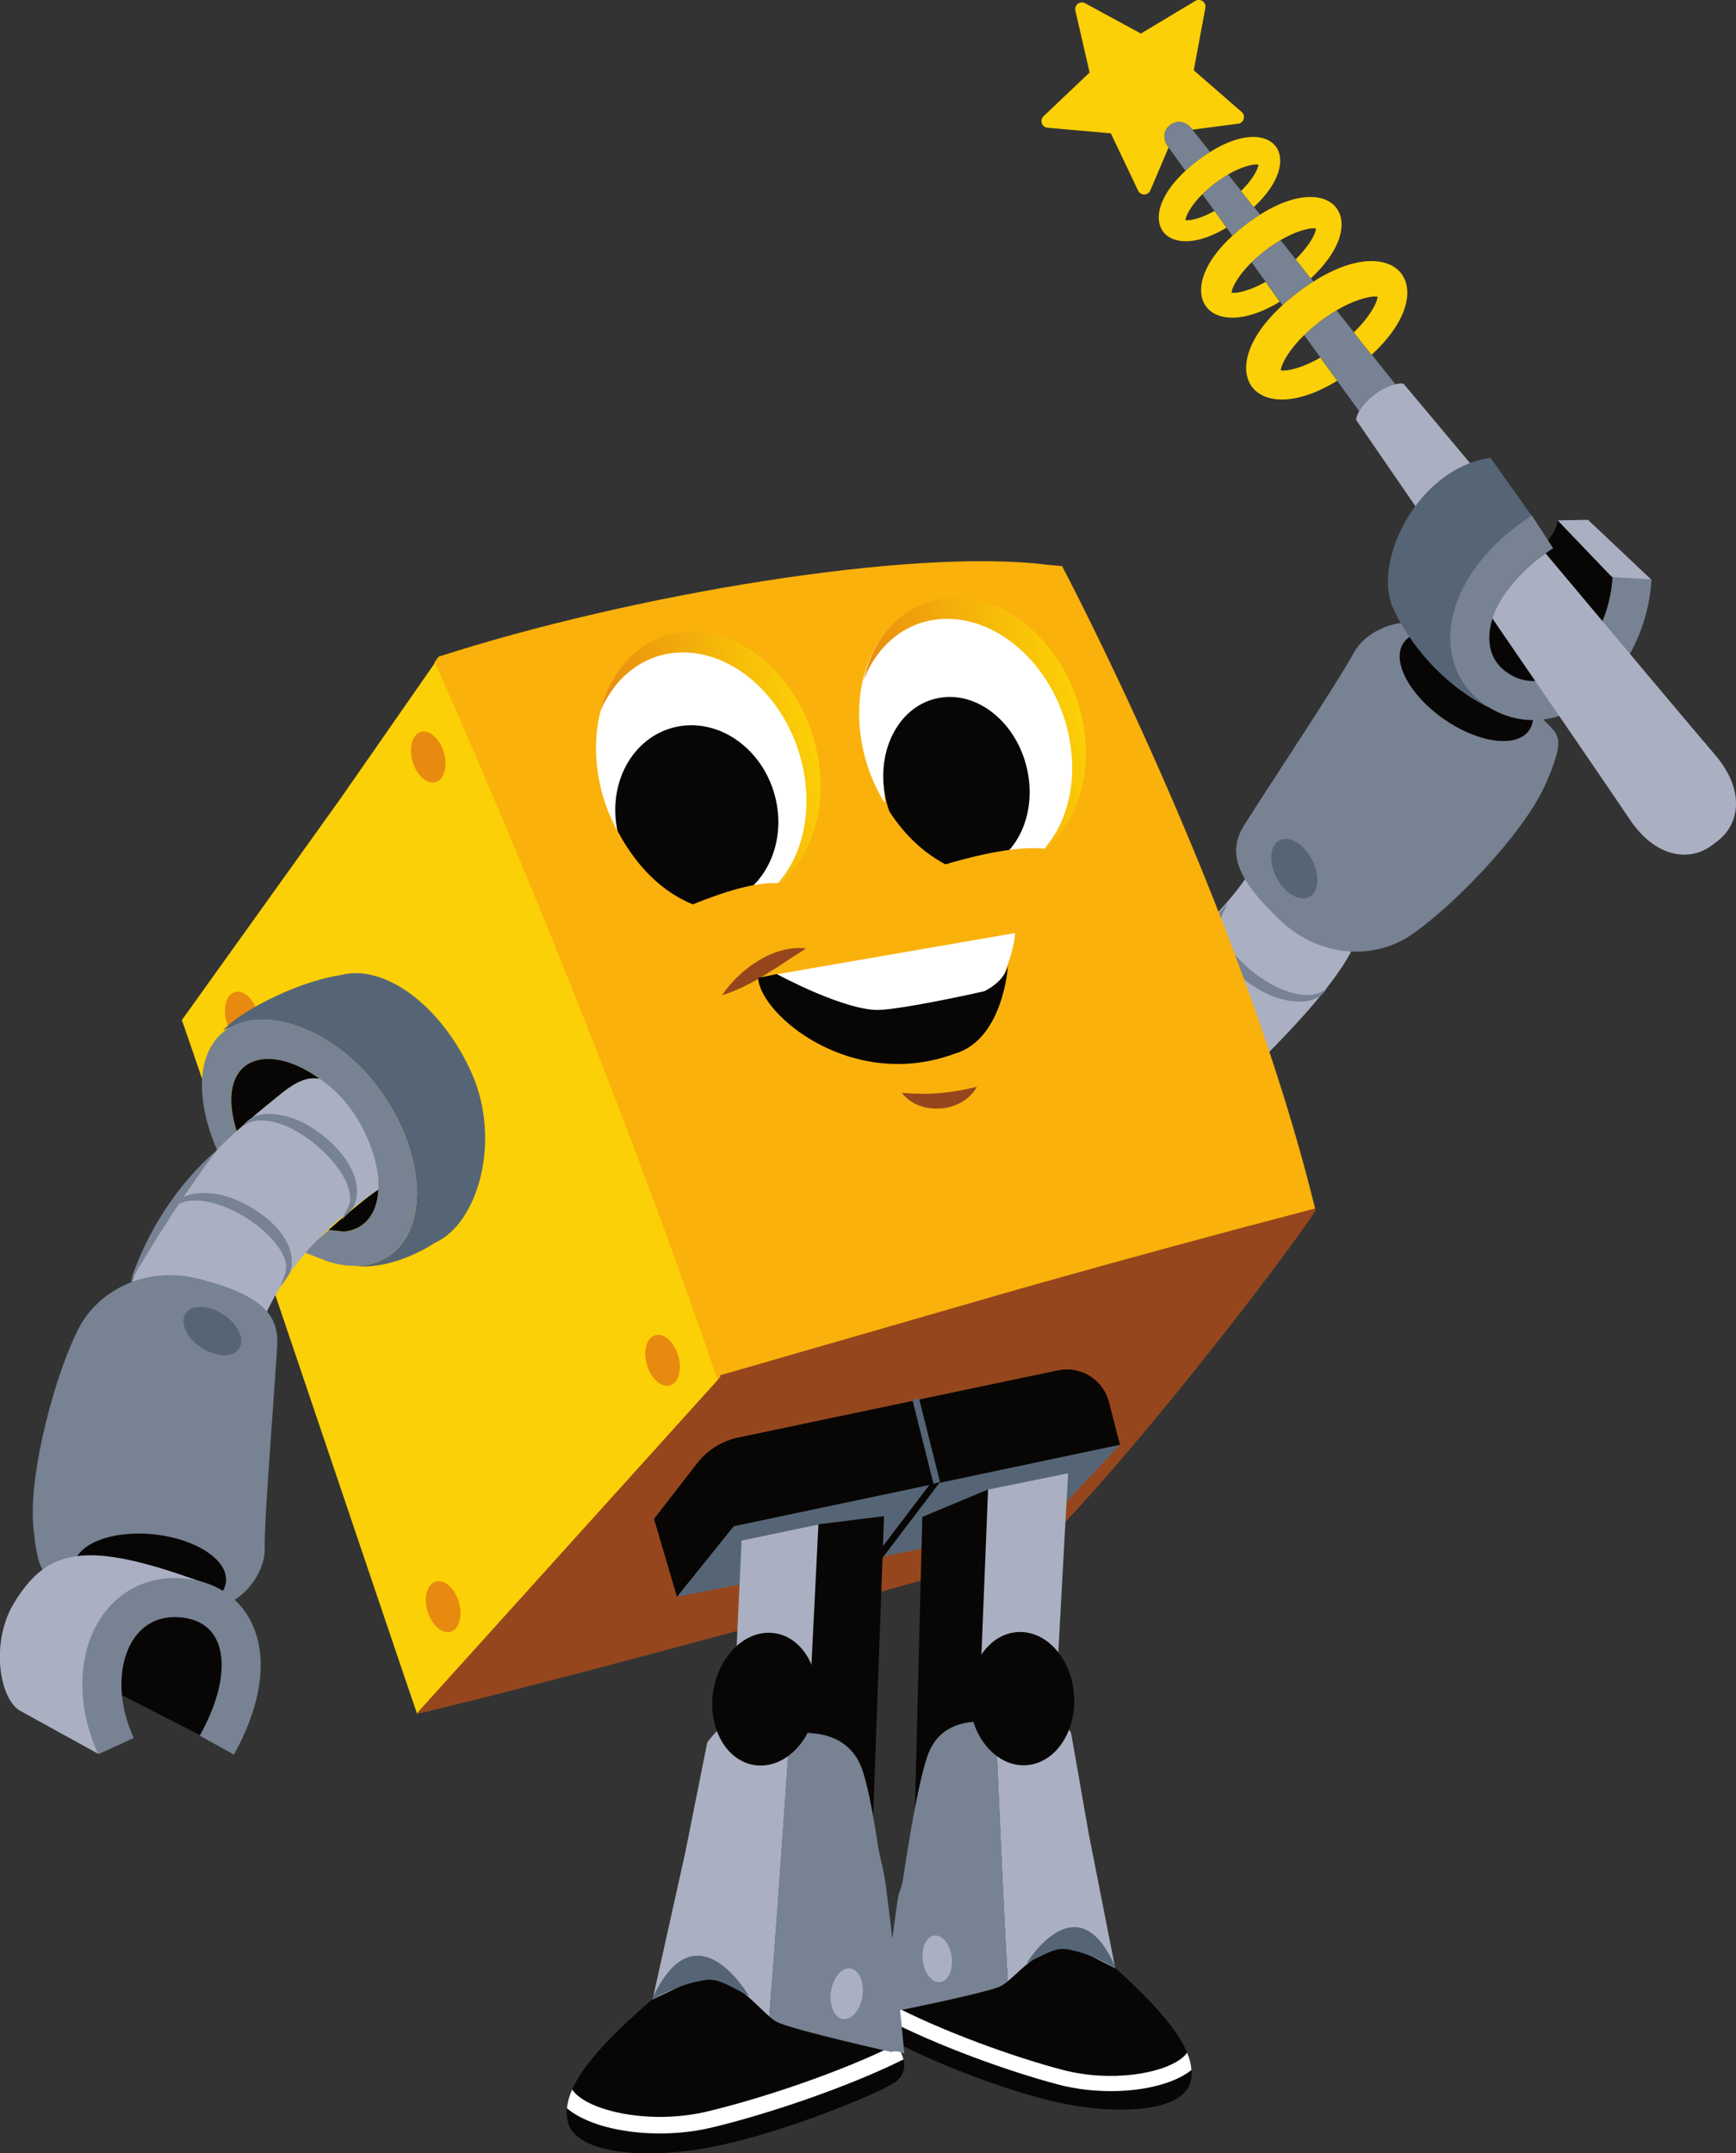 <svg xmlns="http://www.w3.org/2000/svg" xml:space="preserve" width="749.361" height="929.315" viewBox="0 0 198.268 245.881"><rect x="0" y="0" width="198.268" height="245.881" fill="#333333" stroke="none"/><defs><clipPath id="a" clipPathUnits="userSpaceOnUse"><path d="M-634.126 398.37h946.745v-881.713h-946.745Z"/></clipPath><clipPath id="b" clipPathUnits="userSpaceOnUse"><path d="M-677.79 414.181h946.745v-881.714H-677.79Z"/></clipPath><clipPath id="c" clipPathUnits="userSpaceOnUse"><path d="M-747.488 326.626h946.745v-881.714h-946.745Z"/></clipPath><clipPath id="d" clipPathUnits="userSpaceOnUse"><path d="M-702.716 302.225H244.03v-881.714h-946.745Z"/></clipPath><clipPath id="e" clipPathUnits="userSpaceOnUse"><path d="M-661.604 378.387h946.745v-881.714h-946.745Z"/></clipPath><clipPath id="f" clipPathUnits="userSpaceOnUse"><path d="M-752.594 262.683H194.15v-881.714h-946.745Z"/></clipPath><clipPath id="g" clipPathUnits="userSpaceOnUse"><path d="M-782.91 281.857h946.746v-881.714H-782.91Z"/></clipPath><clipPath id="h" clipPathUnits="userSpaceOnUse"><path d="M-744.179 261.2h946.745v-881.713h-946.745Z"/></clipPath><clipPath id="j" clipPathUnits="userSpaceOnUse"><path d="M-674.046 485.453H272.7v-881.714h-946.745Z"/></clipPath><clipPath id="k" clipPathUnits="userSpaceOnUse"><path d="M-307.141 424.428h946.745v-881.714h-946.745Z"/></clipPath><clipPath id="l" clipPathUnits="userSpaceOnUse"><path d="M-585.27 594.941h946.745v-881.714H-585.27Z"/></clipPath><clipPath id="m" clipPathUnits="userSpaceOnUse"><path d="M-467.84 533.04h946.746v-881.713H-467.84Z"/></clipPath><clipPath id="n" clipPathUnits="userSpaceOnUse"><path d="M-391.978 337.75h946.745v-881.714h-946.745Z"/></clipPath><clipPath id="o" clipPathUnits="userSpaceOnUse"><path d="M-331.747 421.972h946.745v-881.714h-946.745Z"/></clipPath><clipPath id="p" clipPathUnits="userSpaceOnUse"><path d="M-396.815 612.767H549.93v-881.714h-946.745Z"/></clipPath><clipPath id="Y" clipPathUnits="userSpaceOnUse"><path d="M-358.658 409.823h946.745V-471.89h-946.745Z"/></clipPath><clipPath id="Z" clipPathUnits="userSpaceOnUse"><path d="M-372.16 448.258h946.745v-881.714H-372.16Z"/></clipPath><clipPath id="aa" clipPathUnits="userSpaceOnUse"><path d="M-370.555 479.305H576.19V-402.41h-946.745Z"/></clipPath><clipPath id="ab" clipPathUnits="userSpaceOnUse"><path d="M-331.201 455.013h946.745v-881.714h-946.745Z"/></clipPath><clipPath id="q" clipPathUnits="userSpaceOnUse"><path d="M-556.888 288.546h946.745v-881.714h-946.745Z"/></clipPath><clipPath id="r" clipPathUnits="userSpaceOnUse"><path d="M-472.935 299.097H473.81v-881.714h-946.745Z"/></clipPath><clipPath id="u" clipPathUnits="userSpaceOnUse"><path d="M-576.877 396.228h946.745v-881.714h-946.745Z"/></clipPath><clipPath id="v" clipPathUnits="userSpaceOnUse"><path d="M-482.02 416.387h946.746v-881.714H-482.02Z"/></clipPath><clipPath id="w" clipPathUnits="userSpaceOnUse"><path d="M-540.21 447.963h946.746V-433.75H-540.21Z"/></clipPath><clipPath id="x" clipPathUnits="userSpaceOnUse"><path d="M-566.974 415.052h946.745v-881.714h-946.745Z"/></clipPath><clipPath id="y" clipPathUnits="userSpaceOnUse"><path d="M-580.622 342.442h946.745v-881.714h-946.745Z"/></clipPath><clipPath id="z" clipPathUnits="userSpaceOnUse"><path d="M-498.96 351.15h946.744v-881.715H-498.96Z"/></clipPath><clipPath id="A" clipPathUnits="userSpaceOnUse"><path d="M-548.21 375.965h946.746v-881.714H-548.21Z"/></clipPath><clipPath id="B" clipPathUnits="userSpaceOnUse"><path d="M-461.306 392.061H485.44v-881.714h-946.745Z"/></clipPath><clipPath id="C" clipPathUnits="userSpaceOnUse"><path d="M-610.873 561.885h946.745v-881.714h-946.745Z"/></clipPath><clipPath id="D" clipPathUnits="userSpaceOnUse"><path d="M-586.546 587.735H360.2V-293.98h-946.745Z"/></clipPath><clipPath id="E" clipPathUnits="userSpaceOnUse"><path d="M-568.077 576.403h946.745v-881.714h-946.745Z"/></clipPath><clipPath id="F" clipPathUnits="userSpaceOnUse"><path d="M-544.397 683.3h946.745v-881.715h-946.745Z"/></clipPath><clipPath id="G" clipPathUnits="userSpaceOnUse"><path d="M-513.252 587.684h946.745V-294.03h-946.745Z"/></clipPath><clipPath id="H" clipPathUnits="userSpaceOnUse"><path d="M-530.838 685.36h946.745v-881.714h-946.745Z"/></clipPath><clipPath id="I" clipPathUnits="userSpaceOnUse"><path d="M-609.542 731.395h946.745V-150.32h-946.745Z"/></clipPath><clipPath id="J" clipPathUnits="userSpaceOnUse"><path d="M-609.5 771.077h946.744v-881.715H-609.5Z"/></clipPath><clipPath id="K" clipPathUnits="userSpaceOnUse"><path d="M-600.819 688.14h946.745v-881.715h-946.745Z"/></clipPath><clipPath id="L" clipPathUnits="userSpaceOnUse"><path d="M-538.739 710.144h946.745V-171.57h-946.745Z"/></clipPath><clipPath id="M" clipPathUnits="userSpaceOnUse"><path d="M-556.389 727.677h946.745v-881.714h-946.745Z"/></clipPath><clipPath id="N" clipPathUnits="userSpaceOnUse"><path d="M-580.672 729.688h946.745v-881.714h-946.745Z"/></clipPath><clipPath id="O" clipPathUnits="userSpaceOnUse"><path d="M-459.319 741.495h946.745v-881.714h-946.745Z"/></clipPath><clipPath id="P" clipPathUnits="userSpaceOnUse"><path d="M-458.341 784.712h946.745V-97.002h-946.745Z"/></clipPath><clipPath id="Q" clipPathUnits="userSpaceOnUse"><path d="M-470.07 694.143h946.744v-881.714H-470.07Z"/></clipPath><clipPath id="R" clipPathUnits="userSpaceOnUse"><path d="M-536.976 720.177h946.745v-881.714h-946.745Z"/></clipPath><clipPath id="S" clipPathUnits="userSpaceOnUse"><path d="M-517.303 738.817h946.745v-881.714h-946.745Z"/></clipPath><clipPath id="T" clipPathUnits="userSpaceOnUse"><path d="M-490.805 740.38H455.94v-881.713h-946.745Z"/></clipPath><clipPath id="U" clipPathUnits="userSpaceOnUse"><path d="M-595.993 642.889h946.745v-881.714h-946.745Z"/></clipPath><clipPath id="V" clipPathUnits="userSpaceOnUse"><path d="M-512.477 646.849h946.745v-881.715h-946.745Z"/></clipPath><clipPath id="W" clipPathUnits="userSpaceOnUse"><path d="M-532.033 599.237h946.745v-881.714h-946.745Z"/></clipPath><clipPath id="X" clipPathUnits="userSpaceOnUse"><path d="M-551.548 574.218h946.745v-881.714h-946.745Z"/></clipPath><clipPath id="ac" clipPathUnits="userSpaceOnUse"><path d="M-329.592 533.087h946.745v-881.714h-946.745Z"/></clipPath><clipPath id="ad" clipPathUnits="userSpaceOnUse"><path d="M-270.447 606.543h946.745V-275.17h-946.745Z"/></clipPath><clipPath id="ae" clipPathUnits="userSpaceOnUse"><path d="M-321.436 606.233h946.745v-881.714h-946.745Z"/></clipPath><clipPath id="af" clipPathUnits="userSpaceOnUse"><path d="M-313.169 655.946h946.745v-881.714h-946.745Z"/></clipPath><clipPath id="ag" clipPathUnits="userSpaceOnUse"><path d="M-313.45 606.261h946.744v-881.714H-313.45Z"/></clipPath><clipPath id="ah" clipPathUnits="userSpaceOnUse"><path d="M-320.562 519.687h946.745v-881.714h-946.745Z"/></clipPath><clipPath id="ai" clipPathUnits="userSpaceOnUse"><path d="M-285.83 659.413h946.744V-222.3H-285.83Z"/></clipPath><clipPath id="i" clipPathUnits="userSpaceOnUse"><path d="M-776.638 281.392h946.745v-881.714h-946.745Z"/></clipPath><clipPath id="aj" clipPathUnits="userSpaceOnUse"><path d="M-303.694 485.672h946.745v-881.714h-946.745Z"/></clipPath><clipPath id="ak" clipPathUnits="userSpaceOnUse"><path d="M-326.96 458.76h946.745v-881.714H-326.96Z"/></clipPath><clipPath id="al" clipPathUnits="userSpaceOnUse"><path d="M-290.429 509.302h946.745v-881.714h-946.745Z"/></clipPath><clipPath id="am" clipPathUnits="userSpaceOnUse"><path d="M-627.128 134.673h946.745V-747.04h-946.745Z"/></clipPath><clipPath id="an" clipPathUnits="userSpaceOnUse"><path d="M-692.895 222.252H253.85v-881.714h-946.745Z"/></clipPath><clipPath id="ao" clipPathUnits="userSpaceOnUse"><path d="M-656.242 163.698h946.745v-881.714h-946.745Z"/></clipPath><clipPath id="ap" clipPathUnits="userSpaceOnUse"><path d="M-640.063 143.414h946.745V-738.3h-946.745Z"/></clipPath><clipPath id="aq" clipPathUnits="userSpaceOnUse"><path d="M-673.52 185.36h946.745v-881.714H-673.52Z"/></clipPath><clipPath id="ar" clipPathUnits="userSpaceOnUse"><path d="M-662.833 171.96h946.745v-881.713h-946.745Z"/></clipPath><clipPath id="as" clipPathUnits="userSpaceOnUse"><path d="M-680.955 194.681H265.79v-881.714h-946.745Z"/></clipPath><clipPath id="at" clipPathUnits="userSpaceOnUse"><path d="M-645.874 150.7H300.87v-881.715h-946.745Z"/></clipPath><clipPath id="au" clipPathUnits="userSpaceOnUse"><path d="M-706.507 258.064h946.745V-623.65h-946.745Z"/></clipPath><clipPath id="av" clipPathUnits="userSpaceOnUse"><path d="M-803.357 338.351h946.745v-881.714h-946.745Z"/></clipPath><linearGradient id="s" x1="0" x2="1" y1="0" y2="0" gradientTransform="scale(64.849 -64.849) rotate(-13.961 -30.084 -32.346)" gradientUnits="userSpaceOnUse" spreadMethod="pad"><stop offset="0" style="stop-opacity:1;stop-color:#e88a0f"/><stop offset="1" style="stop-opacity:1;stop-color:#fcd006"/></linearGradient><linearGradient id="t" x1="0" x2="1" y1="0" y2="0" gradientTransform="scale(64.772 -64.772) rotate(-15.839 -26 -33.843)" gradientUnits="userSpaceOnUse" spreadMethod="pad"><stop offset="0" style="stop-opacity:1;stop-color:#e88a0f"/><stop offset="1" style="stop-opacity:1;stop-color:#fcd006"/></linearGradient></defs><g style="display:inline"><path d="M0 0c6.885 6.885 16.64 17.214 19.509 23.525L52.406-2.104C47.624-12.623 34.045-27.35 23.143-38.252Z" clip-path="url(#a)" style="fill:#aab0c2;fill-opacity:1;fill-rule:nonzero;stroke:none" transform="matrix(.353 0 0 -.353 136.118 107.299)"/><path d="M0 0c-2.468-4.608-8.824-4.721-13.327-3.74-10.444 1.907-27.231 15.435-22.204 27.22 1.049 1.553 2.212 2.756 3.424 4.137-.732-2.099-2.246-4.04-2.36-6.263C-34.634 10.005-9.948-8.361 0 0" clip-path="url(#b)" style="fill:#778293;fill-opacity:1;fill-rule:nonzero;stroke:none" transform="matrix(.353 0 0 -.353 151.522 112.877)"/><path d="M0 0c5.128-5.684 8.21-5.281 1.17-21.362-7.04-16.081-30.616-40.366-44.273-49.318-10.337-6.776-27.869-7.823-41.745 5.376-13.876 13.2-17.032 21.706-11.585 30.5 5.447 8.794 31.461 48.015 35.451 55.727 3.99 7.711 16.679 12.844 24.532 8.055C-28.597 24.188 0 0 0 0" clip-path="url(#c)" style="fill:#778293;fill-opacity:1;fill-rule:nonzero;stroke:none" transform="matrix(.353 0 0 -.353 176.11 81.989)"/><path d="M0 0c4.059 5.807 16.435 4.164 27.642-3.669S44.643-22.56 40.585-28.367c-4.059-5.807-16.435-4.165-27.642 3.669C1.736-16.865-4.059-5.807 0 0" clip-path="url(#d)" style="fill:#080604;fill-opacity:1;fill-rule:nonzero;stroke:none" transform="matrix(.353 0 0 -.353 160.315 73.381)"/><path d="M0 0c-2.667 5.055-2.279 10.497.866 12.156 3.145 1.66 7.856-1.093 10.523-6.147 2.666-5.055 2.279-10.498-.866-12.157C7.378-7.807 2.667-5.054 0 0" clip-path="url(#e)" style="fill:#566576;fill-opacity:1;fill-rule:nonzero;stroke:none" transform="matrix(.353 0 0 -.353 145.811 100.25)"/><path d="M0 0c-.526-3.873-4.351-9.228-10.663-12.097-6.311-2.869-15.875-21.804-13.771-29.263 2.104-7.46 3.826-14.728 15.492-13.963 11.667.766 23.526 10.329 23.526 10.902 0 .574 6.311 27.925 6.311 27.925L5.212-1.195Z" clip-path="url(#f)" style="fill:#080604;fill-opacity:1;fill-rule:nonzero;stroke:none" transform="matrix(.353 0 0 -.353 177.91 59.431)"/><path d="m0 0-20.513 19.365-9.802-.191 17.261-18.026 10.329-6.886Z" clip-path="url(#g)" style="fill:#aab0c2;fill-opacity:1;fill-rule:nonzero;stroke:none" transform="matrix(.353 0 0 -.353 188.605 66.195)"/><path d="m0 0-13.341 18.744c-23.333-3.061-38.634-33.662-31.366-48.963 8.421-17.73 24.864-31.367 38.826-34.619 0 0-11.667 4.399-13.58 19.7C-21.374-29.837-9.946-9.181 0 0" clip-path="url(#h)" style="fill:#566576;fill-opacity:1;fill-rule:nonzero;stroke:none" transform="matrix(.353 0 0 -.353 174.942 58.908)"/><path d="M0 0c-1.562-26.967-24.752-48.25-43.504-36.039-15.389 10.02-11.329 34.233 14.533 51.058" clip-path="url(#i)" style="fill:none;stroke:#778293;stroke-width:12.637;stroke-linecap:butt;stroke-linejoin:miter;stroke-miterlimit:10;stroke-dasharray:none;stroke-opacity:1" transform="matrix(.353 0 0 -.353 186.393 66.032)"/></g><g style="display:inline"><path d="M0 0c-31.608-8.233-156.929-44.705-156.929-44.705s-24.778-5.69-33.864-8.986l-2.541-1.521-.413.386c-41.877 122.444-91.219 231.337-91.219 231.337l-.075.048 1.393 1.991c61.93 20.007 152.714 35.314 197.042 29.745l4.729-.432S-24.26 99.173 0 0" clip-path="url(#j)" style="fill:#fab10b;fill-opacity:1;fill-rule:nonzero;stroke:none" transform="matrix(.353 0 0 -.353 150.2 138.02)"/><path d="m0 0 51.123 71.371 30.74 44.163.075-.048s49.343-108.893 91.22-231.337l.413-.386s.899.7.471-2.811L76.164-224.507C73.852-218.168 1.514-3.44 0 0" clip-path="url(#k)" style="fill:#fcd006;fill-opacity:1;fill-rule:nonzero;stroke:none" transform="matrix(.353 0 0 -.353 20.765 116.491)"/><path d="M0 0c28.722 28.091 81.086 96.2 88.93 109.016.091.15-.107.305-.154.473-31.609-8.233-60.74-16.144-95.491-25.963l-96.141-27.735c.007.05.024.116.03.164l-.191-.213-.971-.298c.057-.151.184-.279.348-.397L-202.139-54.09C-154.912-43.083-35.047-10.097 0 0" clip-path="url(#l)" style="fill:#95461d;fill-opacity:1;fill-rule:nonzero;stroke:none" transform="matrix(.353 0 0 -.353 118.883 176.645)"/><path d="M0 0c1.333-4.485.151-8.793-2.64-9.622-2.791-.829-6.133 2.135-7.465 6.62-1.333 4.484-.151 8.792 2.64 9.621C-4.675 7.449-1.332 4.485 0 0" clip-path="url(#m)" style="fill:#e88a0f;fill-opacity:1;fill-rule:nonzero;stroke:none" transform="matrix(.353 0 0 -.353 77.456 154.807)"/><path d="M0 0c1.332-4.485.15-8.793-2.64-9.622-2.791-.829-6.133 2.135-7.466 6.62-1.332 4.485-.15 8.793 2.641 9.622C-4.675 7.449-1.333 4.485 0 0" clip-path="url(#n)" style="fill:#e88a0f;fill-opacity:1;fill-rule:nonzero;stroke:none" transform="matrix(.353 0 0 -.353 50.693 85.913)"/><path d="M0 0c1.333-4.485.15-8.793-2.64-9.622-2.791-.829-6.133 2.135-7.466 6.62-1.332 4.485-.15 8.793 2.641 9.622C-4.675 7.449-1.332 4.485 0 0" clip-path="url(#o)" style="fill:#e88a0f;fill-opacity:1;fill-rule:nonzero;stroke:none" transform="matrix(.353 0 0 -.353 29.445 115.625)"/><path d="M0 0c1.332-4.485.15-8.793-2.64-9.622-2.791-.829-6.133 2.135-7.466 6.62-1.332 4.485-.15 8.793 2.641 9.622C-4.675 7.448-1.332 4.485 0 0" clip-path="url(#p)" style="fill:#e88a0f;fill-opacity:1;fill-rule:nonzero;stroke:none" transform="matrix(.353 0 0 -.353 52.4 182.933)"/><path d="M0 0c19.727 0 38.297-19.491 41.457-43.531 2.772-21.154-7.253-38.784-23.106-42.742 3.935 2.757-6.102 7.139-6.102 7.139.661 2.967 12.336 10.719 11.9 14.139-1.901 14.313-13.78 25.911-26.535 25.908-12.756-.003-21.565-11.624-19.664-25.937l-.337-.196a56.086 56.086 0 0 0-7.6 21.661C-33.155-19.494-19.727 0 0 0" clip-path="url(#q)" style="fill:#fff;fill-opacity:1;fill-rule:nonzero;stroke:none" transform="matrix(.353 0 0 -.353 108.87 68.555)"/><path d="M0 0c19.752-.659 37.713-20.777 40.106-44.957 1.857-18.823-6.242-34.554-19.255-40.266 2.489 4.446-8.424 2.597-9.008 8.375-1.413 14.471-1.219 35.601-14.566 35.986-12.83.351-22.277-10.158-21.704-23.795a56.584 56.584 0 0 0-6.985 22.09C-33.821-18.419-19.752.659 0 0" clip-path="url(#r)" style="fill:#fff;fill-opacity:1;fill-rule:nonzero;stroke:none" transform="matrix(.353 0 0 -.353 79.253 72.277)"/><path d="M442.394 556.976c4.998 11.702 15.118 19.317 27.56 18.953 19.212-.564 36.613-19.855 38.854-43.108 1.291-13.445-2.762-25.261-10.124-32.724 10.261 7.165 16.287 21.242 14.697 37.654-2.354 24.213-20.429 44.319-40.361 44.93a31.81 31.81 0 0 1-.925.014c-14.492.001-25.829-10.51-29.701-25.719" style="fill:url(#s);stroke:none" transform="matrix(.353 0 0 -.353 -87.588 277.812)"/><path d="M557.272 593.664c-14.921-.04-26.296-11.054-29.741-26.702 4.611 11.858 14.466 19.805 26.898 19.854 19.197.078 37.19-18.616 40.178-41.774 1.724-13.39-1.94-25.329-9.047-33.031 10.011 7.5 15.571 21.765 13.453 38.109-3.128 24.079-21.776 43.543-41.66 43.544h-.081" style="fill:url(#t);stroke:none" transform="matrix(.353 0 0 -.353 -87.588 277.812)"/><path d="m0 0 .01-.023c-.076-6.301-5.631-18.282-5.631-18.282s-.399-.095-1.11-.245c-.237-.051-.474-.101-.776-.18-5.829-1.349-28.712-6.069-37.602-6.468-10.689-.489-32.064 11.816-32.064 11.816l4.565.808z" clip-path="url(#u)" style="fill:#fff;fill-opacity:1;fill-rule:nonzero;stroke:none" transform="matrix(.353 0 0 -.353 115.922 106.543)"/><path d="M0 0c5.669 8.434 16.658 16.401 27.23 15.17C18.265 9.582 10.2 3.223 0 0" clip-path="url(#v)" style="fill:#95461d;fill-opacity:1;fill-rule:nonzero;stroke:none" transform="matrix(.353 0 0 -.353 82.458 113.655)"/><path d="M0 0c9.096-.74 15.736-.126 24.303 1.961C19.735-6.492 5.93-7.632 0 0" clip-path="url(#w)" style="fill:#95461d;fill-opacity:1;fill-rule:nonzero;stroke:none" transform="matrix(.353 0 0 -.353 102.986 124.794)"/><path d="M0 0c-8.155-1.863-26.096-5.603-33.568-6.043-11.084-.662-33.604 11.577-33.604 11.577l-6.023-1.225c.544-11.807 30.212-36.927 63.677-24.5C6.208-15.566 7.637 8.252 7.637 8.252 6.533 4.033 2.783 1.414 0 0" clip-path="url(#x)" style="fill:#080604;fill-opacity:1;fill-rule:nonzero;stroke:none" transform="matrix(.353 0 0 -.353 112.428 113.184)"/><path d="M0 0c-3.763 15.268-16.97 25.143-29.498 22.055-12.528-3.088-19.634-17.968-15.871-33.237.268-1.086.588-2.141.948-3.17 4.947-7.74 11.852-14.479 20.928-18.547l-.733-.553c2.745-.513 5.566-.472 8.355.215C-3.343-30.149 3.763-15.268 0 0" clip-path="url(#y)" style="fill:#080604;fill-opacity:1;fill-rule:nonzero;stroke:none" transform="matrix(.353 0 0 -.353 117.243 87.568)"/><path d="M0 0c-4.511 15.714-19.397 25.229-33.249 21.253-13.128-3.769-20.608-18.302-17.515-33.187 5.393-10.205 13.945-20.338 26.438-24.594a23.234 23.234 0 0 1 7.413.875C-3.061-31.676 4.511-15.714 0 0" clip-path="url(#z)" style="fill:#080604;fill-opacity:1;fill-rule:nonzero;stroke:none" transform="matrix(.353 0 0 -.353 88.435 90.64)"/><path d="M0 0s36.179 12.759 45.6 4.323L17.42-9.478Z" clip-path="url(#A)" style="fill:#fab10b;fill-opacity:1;fill-rule:nonzero;stroke:none" transform="matrix(.353 0 0 -.353 105.808 99.395)"/><path d="M0 0s34.186 17.427 44.586 10.285L18.452-7.126Z" clip-path="url(#B)" style="fill:#fab10b;fill-opacity:1;fill-rule:nonzero;stroke:none" transform="matrix(.353 0 0 -.353 75.15 105.073)"/></g><g style="display:inline"><path d="m0 0-3.581 13.839c-1.877 7.255-9.114 11.763-16.453 10.247L-123.414 2.37a22.811 22.811 0 0 1-13.415-8.364l-13.936-17.979 7.429-25.196 22.387 17.452L-9.61-4.995z" clip-path="url(#C)" style="fill:#080604;fill-opacity:1;fill-rule:nonzero;stroke:none" transform="matrix(.353 0 0 -.353 127.915 164.983)"/><path d="m0 0 24.327 25.849-124.998-26.37-18.338-22.798z" clip-path="url(#D)" style="fill:#566576;fill-opacity:1;fill-rule:nonzero;stroke:none" transform="matrix(.353 0 0 -.353 119.333 174.102)"/><path d="m0 0 25.975 5.296-4.786-87.587-24.431-.182-9.526 22.227z" clip-path="url(#E)" style="fill:#aab0c2;fill-opacity:1;fill-rule:nonzero;stroke:none" transform="matrix(.353 0 0 -.353 112.817 170.105)"/><path d="m0 0 2.473 98.012 21.281 8.881-3.317-82.47z" clip-path="url(#F)" style="fill:#080604;fill-opacity:1;fill-rule:nonzero;stroke:none" transform="matrix(.353 0 0 -.353 104.463 207.815)"/><path d="m0 0-24.867-5.2-2.849-60.975 24.308-2.453L8.144-47.384z" clip-path="url(#G)" style="fill:#aab0c2;fill-opacity:1;fill-rule:nonzero;stroke:none" transform="matrix(.353 0 0 -.353 93.476 174.085)"/><path d="m0 0 3.64 100.317-21.226-2.642-3.408-68.628Z" clip-path="url(#H)" style="fill:#080604;fill-opacity:1;fill-rule:nonzero;stroke:none" transform="matrix(.353 0 0 -.353 99.68 208.542)"/><path d="M0 0c17.668-16.03 26.561-27.688 24.077-36.91-2.485-9.223-22.809-10.811-42.986-6.376-22.217 4.882-51.636 18.226-54.392 20.859-2.756 2.632-3.382 6.392 1.859 12.982 5.24 6.59 30.518 9.325 30.518 9.325l21.76 15.056L-3.94 9.354z" clip-path="url(#I)" style="fill:#080604;fill-opacity:1;fill-rule:nonzero;stroke:none" transform="matrix(.353 0 0 -.353 127.445 224.782)"/><path d="M0 0c-6.17-.141-12.627.535-18.606 2.112-16.181 4.269-39.715 12.764-56.47 21.573.34 1.302 1.029 2.776 2.148 4.458 16.403-8.656 39.62-17.037 55.584-21.248 15.721-4.147 32.302-1.309 38.65 3.699.769.606 1.357 1.221 1.783 1.841.812-1.969 1.283-3.84 1.402-5.623-.042-.034-.079-.068-.122-.101C19.131 2.579 9.939.228 0 0" clip-path="url(#J)" style="fill:#fff;fill-opacity:1;fill-rule:nonzero;stroke:none" transform="matrix(.353 0 0 -.353 127.43 238.781)"/><path d="m0 0 8.508-43.15a478.72 478.72 0 0 0-8.932 4.546c-12.169 6.399-20.027-4.04-25.858-8.762-1.741 31.22-3.842 81.665-3.842 81.665l.424 1.736c.498-.084.877-.182 1.166-.252-.009-.03.03-.009.03-.009 3.942-1.952 8.601-2.06 12.617.101a12.789 12.789 0 0 1 3.781 3.066c2.436-.323 6.296-5.814 6.296-5.814z" clip-path="url(#K)" style="fill:#aab0c2;fill-opacity:1;fill-rule:nonzero;stroke:none" transform="matrix(.353 0 0 -.353 124.368 209.523)"/><path d="M0 0c.619 4.456 1.293 3.774 1.989 8.321a802.986 802.986 0 0 0 2.997 18.257C6.923 37.275 8.918 46.041 10.7 49.691c2.145 4.423 5.562 6.764 9.093 7.91 4.905 1.584 10.056.936 12.587.438l-.424-1.736s2.101-50.445 3.842-81.664c-1.005-.843-1.966-1.486-2.876-1.85-6.071-2.362-33.65-7.876-33.65-7.876s-1.705.692-3.851-.413c.134 1.153 1.199 10.199 2.77 22.182C-1.25-9.17-.662-4.656 0 0" clip-path="url(#L)" style="fill:#778293;fill-opacity:1;fill-rule:nonzero;stroke:none" transform="matrix(.353 0 0 -.353 102.467 217.285)"/><path d="M0 0c.519-4.156-1.157-7.788-3.743-8.11-2.586-.323-5.103 2.784-5.622 6.94-.519 4.157 1.156 7.788 3.742 8.111C-3.036 7.264-.519 4.156 0 0" clip-path="url(#M)" style="fill:#aab0c2;fill-opacity:1;fill-rule:nonzero;stroke:none" transform="matrix(.353 0 0 -.353 108.694 223.471)"/><path d="M0 0s16.562 27.372 28.87-1.707c0 0-6.56 4.065-13.297 5.698C10.534 5.213 9.753 5.056 0 0" clip-path="url(#N)" style="fill:#566576;fill-opacity:1;fill-rule:nonzero;stroke:none" transform="matrix(.353 0 0 -.353 117.26 224.18)"/><path d="M0 0c-19.655-17.003-29.641-29.469-27.173-39.577 2.468-10.108 24.562-12.361 46.65-8.052 24.322 4.745 56.705 18.519 59.775 21.315 3.069 2.796 3.847 6.874-1.69 14.186C72.024-4.816 44.566-1.185 44.566-1.185l-23.31 16.957-16.724-5.687Z" clip-path="url(#O)" style="fill:#080604;fill-opacity:1;fill-rule:nonzero;stroke:none" transform="matrix(.353 0 0 -.353 74.45 228.346)"/><path d="M0 0c6.716-.313 13.766.257 20.317 1.821C38.05 6.053 63.899 14.697 82.374 23.859c-.337 1.427-1.05 3.049-2.225 4.91-18.087-9.004-43.588-17.533-61.083-21.707-17.227-4.111-35.213-.593-41.997 5.024-.821.681-1.446 1.366-1.894 2.052-.935-2.124-1.496-4.149-1.671-6.088.044-.038.084-.076.129-.113C-20.769 3.301-10.819.504 0 0" clip-path="url(#P)" style="fill:#fff;fill-opacity:1;fill-rule:nonzero;stroke:none" transform="matrix(.353 0 0 -.353 74.105 243.592)"/><path d="m0 0-10.514-47.243a520.843 520.843 0 0 1 9.845 4.72c13.417 6.656 21.706-4.915 27.935-10.208 2.7 33.955 6.425 89.308 6.425 89.308l-.417 1.901c-.544-.078-.96-.175-1.277-.244.01-.033-.032-.009-.032-.009-4.344-2.024-9.42-2.021-13.738.436a13.923 13.923 0 0 0-4.039 3.436c-2.662-.289-7.007-6.169-7.007-6.169z" clip-path="url(#Q)" style="fill:#aab0c2;fill-opacity:1;fill-rule:nonzero;stroke:none" transform="matrix(.353 0 0 -.353 78.243 211.64)"/><path d="M0 0c-.559 4.869-1.175 9.882-1.815 14.852-.892 6.918-1.844 8.462-2.794 14.691-1.834 11.699-3.78 21.298-5.627 25.318-2.222 4.873-5.883 7.511-9.699 8.85-5.301 1.851-10.927 1.279-13.696.801l.416-1.902s-3.724-55.353-6.425-89.307c1.073-.944 2.103-1.669 3.085-2.089 6.55-2.728 36.444-9.445 36.444-9.445s1.874.709 4.183-.549a1860.12 1860.12 0 0 1-2.446 24.23C1.125-10.019.601-5.087 0 0" clip-path="url(#R)" style="fill:#778293;fill-opacity:1;fill-rule:nonzero;stroke:none" transform="matrix(.353 0 0 -.353 101.846 220.825)"/><path d="M0 0c-.672-4.513 1.059-8.511 3.867-8.929 2.808-.419 5.63 2.901 6.302 7.414.673 4.513-1.059 8.51-3.867 8.929C3.494 7.832.672 4.513 0 0" clip-path="url(#S)" style="fill:#aab0c2;fill-opacity:1;fill-rule:nonzero;stroke:none" transform="matrix(.353 0 0 -.353 94.905 227.4)"/><path d="M0 0s-17.331 30.237-31.486-1.115c0 0 7.25 4.258 14.629 5.863C-11.338 5.949-10.492 5.758 0 0" clip-path="url(#T)" style="fill:#566576;fill-opacity:1;fill-rule:nonzero;stroke:none" transform="matrix(.353 0 0 -.353 85.557 227.952)"/><path d="M0 0c.817-11.89-6.079-22.047-15.402-22.688-9.322-.64-17.542 8.479-18.359 20.369-.817 11.889 6.079 22.047 15.401 22.687C-9.037 21.009-.817 11.89 0 0" clip-path="url(#U)" style="fill:#080604;fill-opacity:1;fill-rule:nonzero;stroke:none" transform="matrix(.353 0 0 -.353 122.665 193.56)"/><path d="M0 0c-1.864-11.771-10.818-20.135-19.999-18.681-9.181 1.454-15.112 12.175-13.248 23.946 1.864 11.771 10.818 20.134 19.998 18.681C-4.068 22.492 1.864 11.771 0 0" clip-path="url(#V)" style="fill:#080604;fill-opacity:1;fill-rule:nonzero;stroke:none" transform="matrix(.353 0 0 -.353 93.203 194.956)"/><path d="m0 0 19.76 26.004" clip-path="url(#W)" style="fill:none;stroke:#080604;stroke-width:2.194;stroke-linecap:butt;stroke-linejoin:miter;stroke-miterlimit:10;stroke-dasharray:none;stroke-opacity:1" transform="matrix(.353 0 0 -.353 100.102 178.16)"/><path d="m0 0-6.803 27.124" clip-path="url(#X)" style="fill:none;stroke:#566576;stroke-width:2.194;stroke-linecap:butt;stroke-linejoin:miter;stroke-miterlimit:10;stroke-dasharray:none;stroke-opacity:1" transform="matrix(.353 0 0 -.353 106.986 169.334)"/></g><g style="display:inline"><path d="M0 0c.023.01.078.007.1.017 14.256 3.706 32.789-10.362 42.28-31.933 9.6-21.821 1.917-48.572-11.958-54.677 0 0-12.749-8.851-25.806-7.544l.013.033c4.033.045 7.773 1.123 10.97 3.313 12.711 8.754 11.771 32.197-2.097 52.356C.131-18.975-22.605-9.607-35.606-16.841l-2.509-1.053C-33.812-12.708-15.632-2.42 0 0" clip-path="url(#Y)" style="fill:#566576;fill-opacity:1;fill-rule:nonzero;stroke:none" transform="matrix(.353 0 0 -.353 38.939 111.34)"/><path d="M0 0c13.868-20.159 14.807-43.603 2.097-52.356-3.197-2.19-6.938-3.268-10.971-3.314l-.009.023c-2.627-.048-5.375.364-8.192 1.178l-8.347 3.19a286.076 286.076 0 0 0 7.939 7.194l4.925-.508c2.08.186 4.015.822 5.677 1.958 3.439 2.377 5.237 6.519 5.464 11.59.366 7.213-2.455 16.265-8.231 24.666-3.09 4.503-6.834 8.286-10.756 11.181-8.549 6.289-17.979 8.381-23.686 4.465-5.478-3.761-6.122-12.123-3.106-21.495a350.589 350.589 0 0 1-6.395-5.974c-5.397 12.512-6.544 24.759-2.248 32.864 1.272 2.451 3.045 4.5 5.348 6.081.436.3.904.587 1.382.851C-36.108 28.827-13.371 19.46 0 0" clip-path="url(#Z)" style="fill:#778293;fill-opacity:1;fill-rule:nonzero;stroke:none" transform="matrix(.353 0 0 -.353 43.702 124.898)"/><path d="m0 0 .188.002C-.039-5.07-1.837-9.211-5.276-11.589c-1.661-1.136-3.597-1.771-5.677-1.957l-4.925.508c1.449 1.313 2.824 2.486 4.096 3.585C-4.338-3.097 0 0 0 0" clip-path="url(#aa)" style="fill:#080604;fill-opacity:1;fill-rule:nonzero;stroke:none" transform="matrix(.353 0 0 -.353 43.136 135.85)"/><path d="M0 0a242.93 242.93 0 0 1-6.237-5.473C-9.253 3.899-8.609 12.26-3.131 16.021c5.462 3.748 14.335 1.993 22.581-3.678.37-.255.738-.517 1.105-.787l-.131-.192c-4.334 1.254-9.003-2.259-9.003-2.259S6.957 5.925 0 0" clip-path="url(#ab)" style="fill:#080604;fill-opacity:1;fill-rule:nonzero;stroke:none" transform="matrix(.353 0 0 -.353 29.253 127.28)"/><path d="M0 0c6.585 26.966 26.635 43.943 41.151 53.784.624 9.203-5.276 26.62-18.986 35.847-2.316.354-5.754.558-12.329-4.69C3.261 79.693-7.06 71.024-11.023 66.627c-3.963-4.398-30.01-32.62-32.079-62.024l32.851-1.986z" clip-path="url(#ac)" style="fill:#aab0c2;fill-opacity:1;fill-rule:nonzero;stroke:none" transform="matrix(.353 0 0 -.353 28.685 154.824)"/><path d="M0 0c-7.238 2.493-9.74.649-11.36 18.129-1.621 17.479 7.26 50.139 14.88 64.582 5.767 10.932 20.605 20.331 39.135 15.495 18.53-4.837 25.407-10.754 24.896-21.086-.512-10.331-4.299-57.243-4.06-65.922.24-8.68-8.38-19.311-17.571-18.92C36.73-7.331 0 0 0 0" clip-path="url(#ad)" style="fill:#778293;fill-opacity:1;fill-rule:nonzero;stroke:none" transform="matrix(.353 0 0 -.353 7.82 180.738)"/><path d="M0 0c-.742-7.046-12.367-11.597-25.966-10.164-13.598 1.432-24.02 8.305-23.277 15.351.742 7.046 12.367 11.597 25.965 10.165C-9.68 13.919.742 7.046 0 0" clip-path="url(#ae)" style="fill:#080604;fill-opacity:1;fill-rule:nonzero;stroke:none" transform="matrix(.353 0 0 -.353 25.808 180.628)"/><path d="m0 0-28.741 14.711s-8.781 15.686 2.332 22.592c11.113 6.907 29.774 8.788 34.418 1.76C12.654 32.035 10.71 9.93 10.71 9.93Z" clip-path="url(#af)" style="fill:#080604;fill-opacity:1;fill-rule:nonzero;stroke:none" transform="matrix(.353 0 0 -.353 22.891 198.166)"/><path d="M0 0c-37.781 13.788-49.844 10.636-60.518-6.703-7.537-12.245-5.108-30.233 1.529-34.779l25.448-14.027 1.531 1.762 3.097 38.522s11.553 7.438 12.945 7.868C-14.577-6.927 0 0 0 0" clip-path="url(#ag)" style="fill:#aab0c2;fill-opacity:1;fill-rule:nonzero;stroke:none" transform="matrix(.353 0 0 -.353 22.99 180.638)"/><path d="M0 0c4.78-3.133 7.074-8.084 5.124-11.058-1.949-2.973-7.404-2.844-12.183.289-4.78 3.133-7.074 8.084-5.125 11.057C-10.234 3.262-4.779 3.133 0 0" clip-path="url(#ah)" style="fill:#566576;fill-opacity:1;fill-rule:nonzero;stroke:none" transform="matrix(.353 0 0 -.353 25.5 150.097)"/><path d="M0 0c-11.261 24.553-.796 49.928 21.492 47.932C39.783 46.293 47.59 27.297 32.631.313" clip-path="url(#ai)" style="fill:none;stroke:#778293;stroke-width:12.637;stroke-linecap:butt;stroke-linejoin:miter;stroke-miterlimit:10;stroke-dasharray:none;stroke-opacity:1" transform="matrix(.353 0 0 -.353 13.247 199.389)"/><path d="M0 0c2.058 4.937 8.52 5.681 13.204 5.128 10.825-.91 29.261-13.027 25.307-25.527-.915-1.686-1.981-3.026-3.078-4.553.537 2.211 1.888 4.337 1.783 6.613C36.264-6.763 9.305 9.5 0 0" clip-path="url(#aj)" style="fill:#778293;fill-opacity:1;fill-rule:nonzero;stroke:none" transform="matrix(.353 0 0 -.353 19.549 138.097)"/><path d="M0 0c2.799 4.656 9.403 4.446 14.027 3.196C24.77.678 41.499-14.229 35.674-26.204c-1.169-1.559-2.439-2.747-3.768-4.118.868 2.141 2.54 4.078 2.773 6.38C35.437-12.169 10.758 8.167 0 0" clip-path="url(#ak)" style="fill:#778293;fill-opacity:1;fill-rule:nonzero;stroke:none" transform="matrix(.353 0 0 -.353 27.756 128.603)"/><path d="M0 0c5.14 15.996 15.298 31.947 28.14 42.842C17.932 29.39 8.526 14.607 0 0" clip-path="url(#al)" style="fill:#778293;fill-opacity:1;fill-rule:nonzero;stroke:none" transform="matrix(.353 0 0 -.353 14.869 146.433)"/></g><g style="display:inline"><path d="M0 0c2.682 2.037 5.58.557 6.785-1.029l.393-.493L21.983.421c1.849.243 2.546 2.554 1.139 3.779L7.625 17.69l3.752 20.201c.341 1.834-1.642 3.211-3.242 2.252l-17.619-10.57-18.052 9.811c-1.639.89-3.562-.57-3.144-2.388l4.609-20.023-14.91-14.137c-1.353-1.284-.558-3.564 1.3-3.727l20.467-1.805 8.838-18.548c.802-1.684 3.216-1.633 3.946.084L-.514-7.248l-.315.436C-2.033-5.226-2.682-2.037 0 0" clip-path="url(#am)" style="fill:#fcd006;fill-opacity:1;fill-rule:nonzero;stroke:none" transform="matrix(.353 0 0 -.353 133.649 14.272)"/><path d="m0 0 .701.532c1.446 1.099 4.015 2.574 6.432 3.126l-7.655 9.597-.061-.058-5.737 7.255.032.032-5.652 7.087a54.119 54.119 0 0 1-5.328-3.58 53.776 53.776 0 0 1-5.125-4.414l17.81-24.653C-3.38-3-1.384-1.051 0 0" clip-path="url(#an)" style="fill:#778293;fill-opacity:1;fill-rule:nonzero;stroke:none" transform="matrix(.353 0 0 -.353 156.85 45.168)"/><path d="m0 0-2.001 2.51c-.02-.018-.036-.036-.055-.054l-4.131 5.212.039.04-4.22 5.291a40.599 40.599 0 0 1-4.231-2.822 40.237 40.237 0 0 1-4.087-3.548l9.73-13.469a62.338 62.338 0 0 0 4.46 3.717A62.807 62.807 0 0 0 0 0" clip-path="url(#ao)" style="fill:#778293;fill-opacity:1;fill-rule:nonzero;stroke:none" transform="matrix(.353 0 0 -.353 143.92 24.512)"/><path d="m0 0-5.757 7.218-.394.493c-1.204 1.586-4.102 3.067-6.784 1.029-2.682-2.037-2.034-5.226-.829-6.812l.315-.436 5.478-7.583a53.767 53.767 0 0 0 3.976 3.324A54.203 54.203 0 0 0 0 0" clip-path="url(#ap)" style="fill:#778293;fill-opacity:1;fill-rule:nonzero;stroke:none" transform="matrix(.353 0 0 -.353 138.212 17.356)"/><path d="m0 0-.856 1.074-.04-.039-4.879 6.202.002.001-4.914 6.161a47.069 47.069 0 0 1-4.762-3.188 46.836 46.836 0 0 1-4.588-3.967L-10.008-7.64a72.041 72.041 0 0 0 4.976 4.137A72.378 72.378 0 0 0 0 0" clip-path="url(#aq)" style="fill:#778293;fill-opacity:1;fill-rule:nonzero;stroke:none" transform="matrix(.353 0 0 -.353 150.015 32.153)"/><path d="M0 0c5.677 3.312 10.022 4.084 11.484 3.772-.091-1.485-1.899-5.376-6.57-9.933l-.002-.001 4.879-6.202.04.039c10.258 9.514 11.69 18.228 8.247 22.761-3.493 4.599-12.483 5.512-24.668-2.174a62.792 62.792 0 0 1-4.497-3.122 62.847 62.847 0 0 1-4.459-3.717c-10.451-9.591-11.932-18.394-8.466-22.958 3.408-4.487 12.046-5.473 23.781 1.619l-4.599 6.429c-5.438-3.077-9.574-3.786-10.994-3.483.09 1.466 1.938 5.335 6.474 9.815a46.856 46.856 0 0 0 4.589 3.967A46.95 46.95 0 0 0 0 0" clip-path="url(#ar)" style="fill:#fcd006;fill-opacity:1;fill-rule:nonzero;stroke:none" transform="matrix(.353 0 0 -.353 146.245 27.426)"/><path d="M0 0c6.577 3.866 11.618 4.764 13.306 4.403-.105-1.706-2.274-6.251-7.653-11.49l-.033-.032 5.737-7.255.062.058C23.283-3.364 24.948 6.677 20.987 11.892c-4.019 5.292-14.381 6.331-28.422-2.57a72.378 72.378 0 0 1-5.032-3.503 72.041 72.041 0 0 1-4.976-4.137c-12.112-11.05-13.841-21.206-9.849-26.461 3.931-5.175 13.928-6.29 27.504 1.995l-5.43 7.499c-6.331-3.621-11.154-4.455-12.799-4.103.104 1.696 2.259 6.197 7.565 11.394A53.756 53.756 0 0 0-5.328-3.58 54.119 54.119 0 0 0 0 0" clip-path="url(#as)" style="fill:#fcd006;fill-opacity:1;fill-rule:nonzero;stroke:none" transform="matrix(.353 0 0 -.353 152.638 35.442)"/><path d="M0 0c4.85 2.806 8.558 3.462 9.811 3.194-.078-1.267-1.667-4.611-5.591-8.485l-.039-.04 4.131-5.212.055.053c8.78 8.189 10 15.682 7.035 19.586-3.009 3.961-10.736 4.758-21.213-1.81a54.203 54.203 0 0 1-3.995-2.767 53.767 53.767 0 0 1-3.976-3.324c-8.924-8.246-10.178-15.805-7.196-19.732 2.936-3.865 10.36-4.724 20.449 1.335l-3.88 5.411c-4.642-2.602-8.167-3.203-9.383-2.943.077 1.254 1.64 4.542 5.474 8.364A40.147 40.147 0 0 0-4.23-2.822 40.487 40.487 0 0 0 0 0" clip-path="url(#at)" style="fill:#fcd006;fill-opacity:1;fill-rule:nonzero;stroke:none" transform="matrix(.353 0 0 -.353 140.262 19.926)"/><path d="M0 0c4.536 6.145 10.604 11.281 17.683 13.926C5.103 28.942-3.844 39.628-3.844 39.628c-.808.134-1.711.054-2.635-.157-2.417-.552-4.986-2.028-6.432-3.127l-.701-.532c-1.384-1.051-3.38-3-4.583-5.076-.536-.924-.915-1.872-1.013-2.778 0 0 8.002-11.641 19.208-27.958" clip-path="url(#au)" style="fill:#aab0c2;fill-opacity:1;fill-rule:nonzero;stroke:none" transform="matrix(.353 0 0 -.353 161.652 57.802)"/><path d="M0 0c-5.05 5.852-30.594 36.272-54.688 65.007-7.364-5.297-14.597-12.865-17.196-21.088 20.086-29.277 40.293-58.777 44.332-64.847C-19.056-33.694-7.953-34.87-.716-29.373l1.653 1.255C8.173-22.621 10.019-11.609 0 0" clip-path="url(#av)" style="fill:#aab0c2;fill-opacity:1;fill-rule:nonzero;stroke:none" transform="matrix(.353 0 0 -.353 195.819 86.125)"/></g></svg>